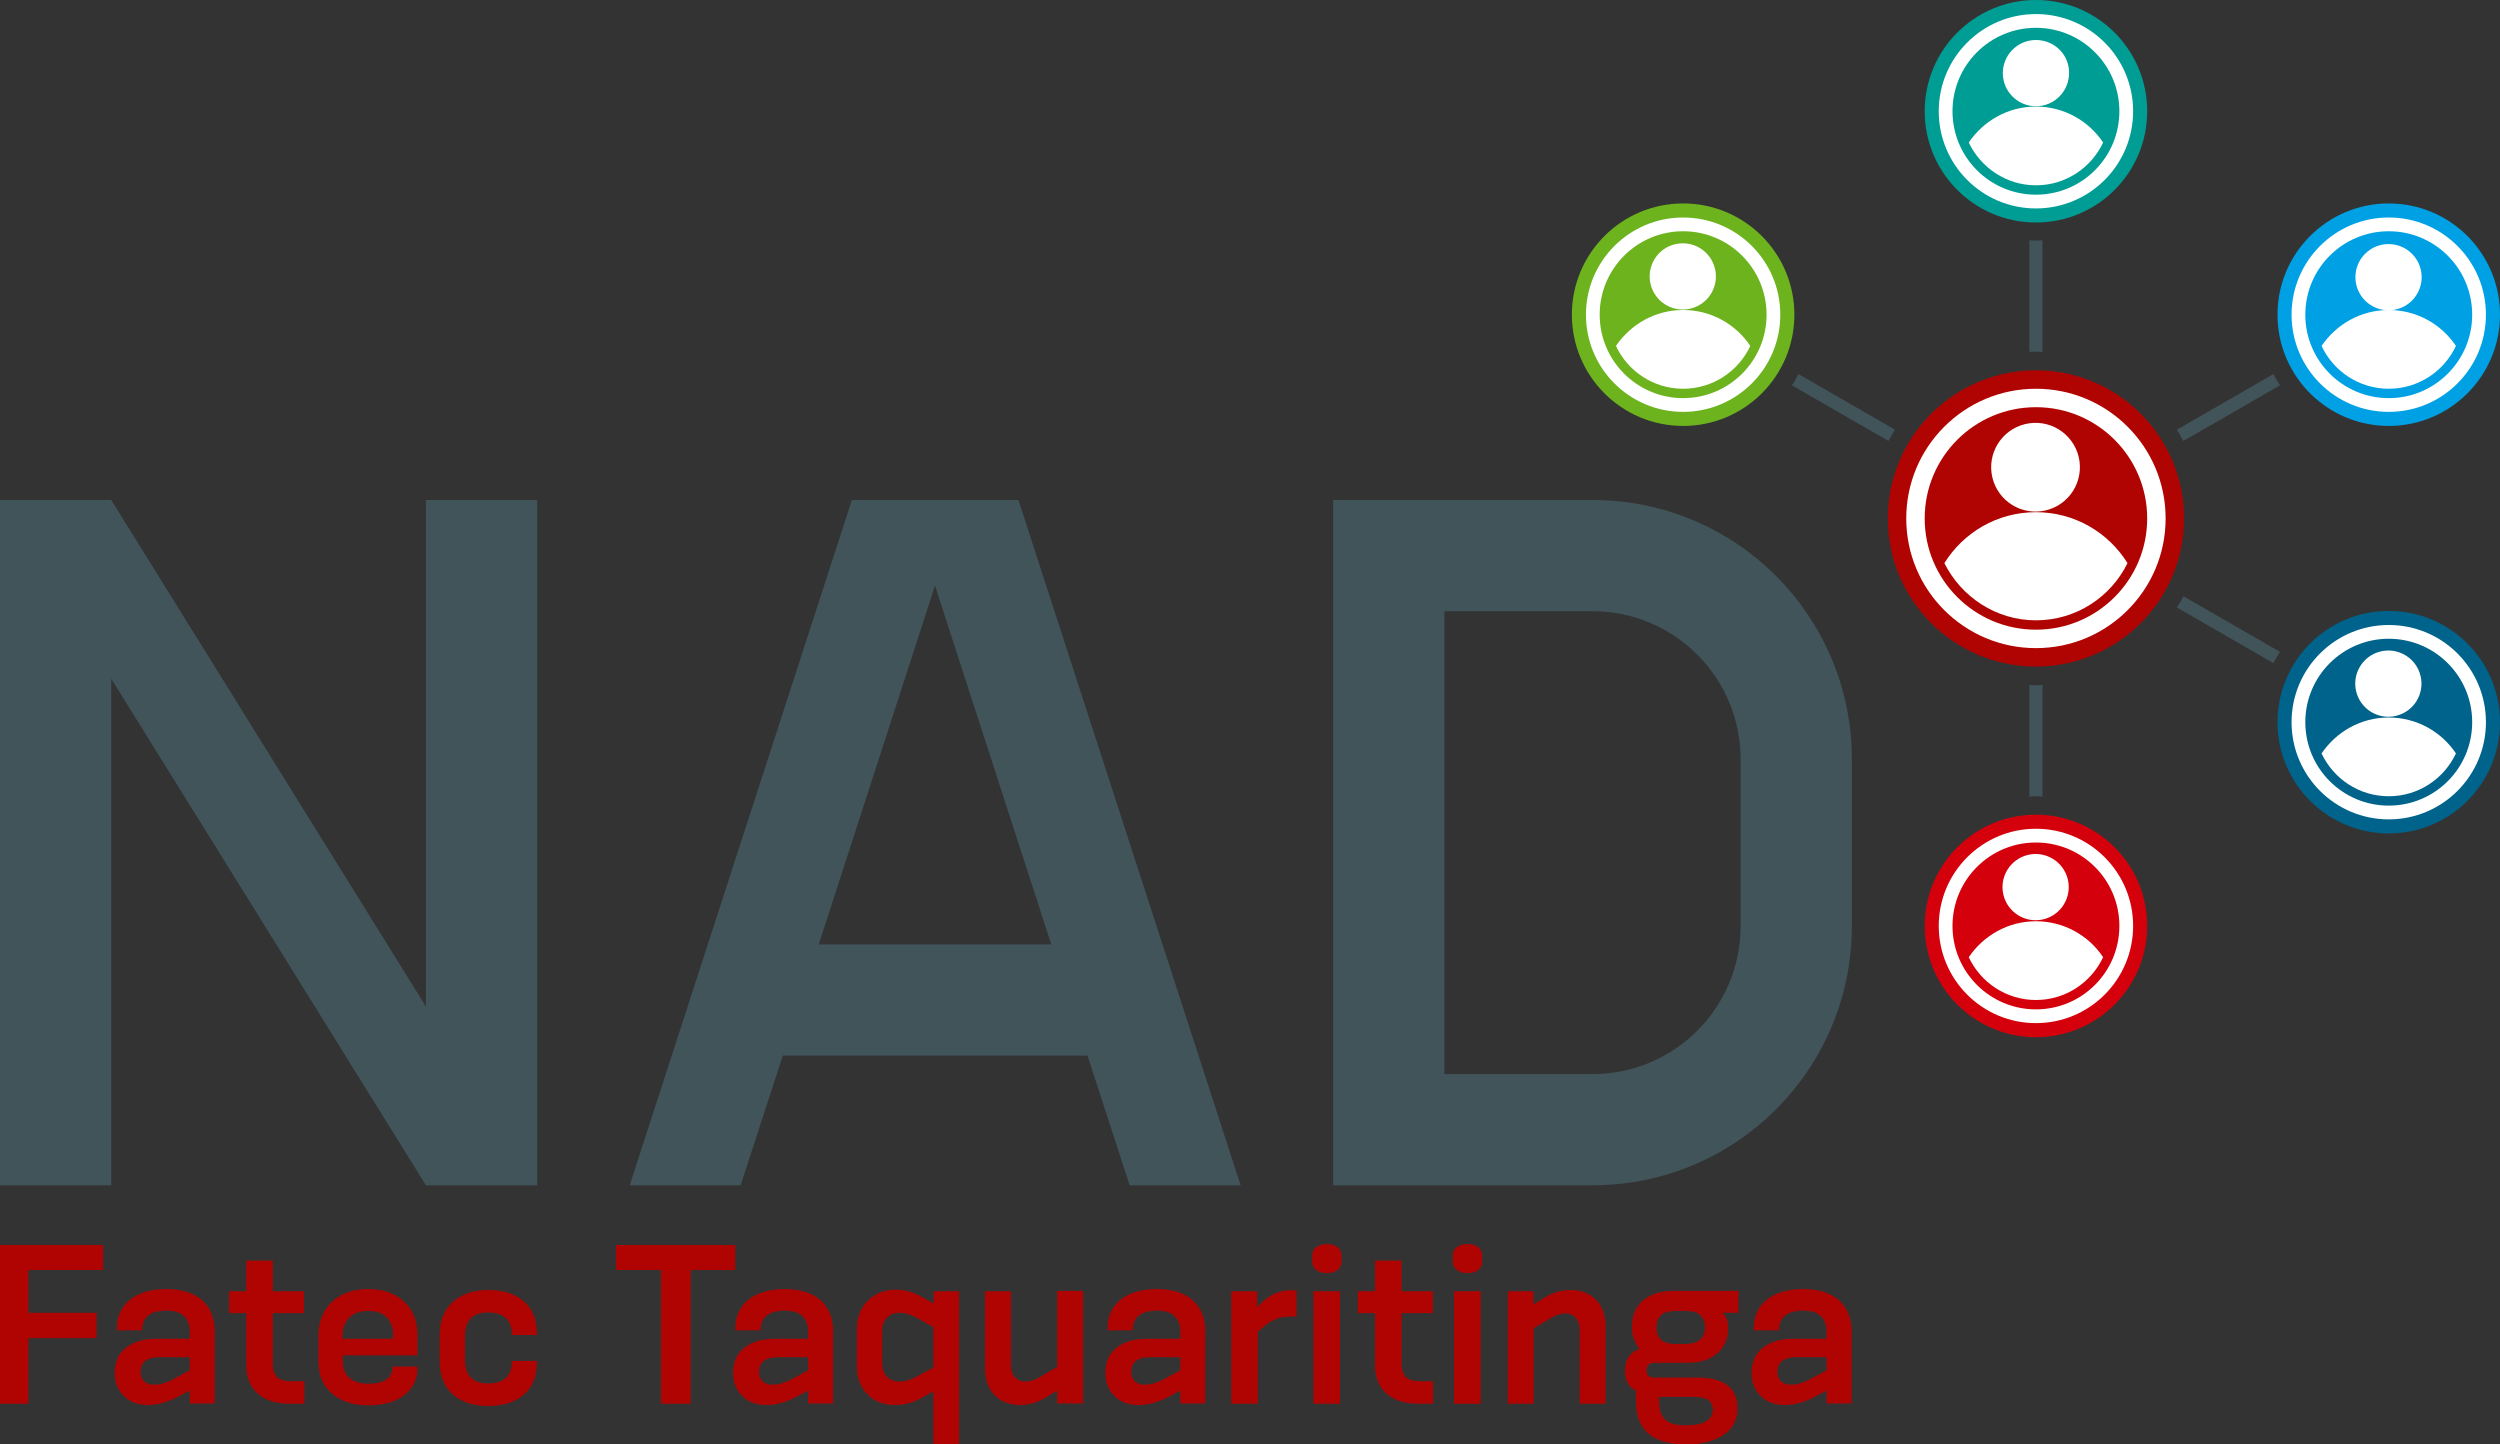 <?xml version="1.0" encoding="utf-8"?>
<!-- Generator: Adobe Illustrator 23.0.1, SVG Export Plug-In . SVG Version: 6.00 Build 0)  -->
<svg version="1.1" id="Layer_1" xmlns="http://www.w3.org/2000/svg" xmlns:xlink="http://www.w3.org/1999/xlink" x="0px" y="0px"
	 viewBox="0 0 800 462.2" style="enable-background:new 0 0 800 462.2;" xml:space="preserve">
<rect x="0" y="0" width="800" height="462.2" fill="#333333" stroke="none"/>
<style type="text/css">
	.st0{fill:#40545A;}
	.st1{fill:#B00402;}
	.st2{fill:#FFFFFF;}
	.st3{fill:#D4000B;}
	.st4{fill:#00638B;}
	.st5{fill:#00A0E4;}
	.st6{fill:#009D95;}
	.st7{fill:#6CB31E;}
</style>
<g>
	<g>
		<path class="st0" d="M361.5,379.3H397L325.9,160h-53.3l-71.1,219.3H237l13.5-41.5H348L361.5,379.3z M262,302.2l37.2-114.8
			l37.2,114.8H262z"/>
		<polygon class="st0" points="136.3,160 136.3,322.1 35.6,160 0,160 0,379.3 35.6,379.3 35.6,217.2 136.3,379.3 171.9,379.3 
			171.9,160 		"/>
		<path class="st0" d="M509.6,160h-83v219.3h83c45.9,0,83-37.1,83-83V243C592.6,197.1,555.5,160,509.6,160z M509.6,343.7h-47.4
			V195.6h47.4c26.2,0,47.4,21.2,47.4,47.4v53.3C557,322.5,535.8,343.7,509.6,343.7z"/>
	</g>
	<g>
		<path class="st1" d="M584.5,449.2V445l-3.8,2c-3.3,1.7-6.4,2.6-9.5,2.6c-3.2,0-5.8-0.9-7.7-2.8c-2-1.9-3-4.4-3-7.4
			c0-3.6,1.2-6.3,3.7-8.2c2.5-1.9,5.7-2.8,9.6-2.8h10.7v-2.1c0-4.6-2.5-6.9-7.4-6.9c-5.2,0-7.8,2.1-7.8,6.3h-8.1v-0.5
			c0-4,1.4-7.1,4.3-9.4c2.9-2.2,6.7-3.3,11.5-3.3c4.9,0,8.7,1.2,11.4,3.5c2.7,2.4,4.1,5.7,4.1,10v23.1H584.5z M584.5,434.3h-9.6
			c-4.1,0-6.1,1.6-6.1,4.7c0,1.3,0.4,2.3,1.1,3c0.8,0.7,1.8,1.1,3.2,1.1c1.9,0,4-0.6,6.2-1.8l5.2-2.8V434.3z"/>
		<path class="st1" d="M529.4,436.1c-1.6,0-2.5,0.8-2.5,2.4c0,1.5,0.8,2.3,2.3,2.3h13.9c8.6,0,12.9,3.3,12.9,9.9
			c0,3.7-1.5,6.5-4.5,8.5c-3,2-7,3-12,3c-10.7,0-16-4.6-16-13.7V445c-2.4-1.1-3.5-3.2-3.5-6.4c0-1.9,0.4-3.4,1.3-4.6
			c0.9-1.2,2.1-2,3.5-2.4c-0.2-0.1-0.4-0.4-0.7-0.7c-0.3-0.3-0.7-1.1-1.2-2.3c-0.5-1.2-0.7-2.5-0.7-3.9c0-3.7,1.2-6.6,3.6-8.6
			c2.4-2,5.6-3,9.7-3h20.8v7h-5.1c1.2,1,1.8,2.6,1.8,4.9c0,3.4-1.2,6.1-3.5,8.1s-5.5,3-9.5,3H529.4z M538.8,430.1
			c4.6,0,6.8-1.8,6.8-5.3c0-3.5-2-5.3-6.1-5.3h-3.1c-2.1,0-3.7,0.4-4.7,1.2c-1,0.8-1.6,2.2-1.6,4.2c0,3.5,2.1,5.2,6.1,5.2H538.8z
			 M530.9,446.9v1.5c0,2.6,0.6,4.5,1.9,5.8c1.3,1.3,3.5,1.9,6.6,1.9c5.8,0,8.7-1.7,8.7-5.1c0-2.7-2-4-6.1-4H530.9z"/>
		<path class="st1" d="M505.5,449.2v-23.6c0-1.5-0.4-2.8-1.2-3.8c-0.8-1-2-1.5-3.5-1.5c-1.4,0-2.9,0.5-4.7,1.6l-5.3,3.1v24.2h-8.3
			v-36h8.2v4.2l3.8-2.3c2.4-1.5,5-2.2,8-2.3c3.5,0,6.3,1.1,8.3,3.2c2,2.1,3,5,3,8.5v24.7H505.5z"/>
		<g>
			<path class="st1" d="M474.3,403.5c0,1.2-0.4,2.2-1.3,2.9c-0.9,0.7-2,1-3.4,1c-1.4,0-2.5-0.3-3.4-1c-0.9-0.7-1.3-1.6-1.3-2.9V402
				c0-1.3,0.4-2.3,1.3-2.9c0.9-0.7,2-1,3.4-1c1.4,0,2.5,0.3,3.4,1c0.9,0.7,1.3,1.7,1.3,2.9V403.5z"/>
			<rect x="465.3" y="413.2" class="st1" width="8.5" height="36"/>
		</g>
		<path class="st1" d="M453.8,449.2c-4.3,0-7.6-1.1-10.1-3.2c-2.4-2.1-3.7-5.2-3.7-9.2v-16.6h-5.5v-7h5.5v-9.8h8.5v9.8h10v7h-10
			v16.1c0,2,0.5,3.5,1.4,4.4c1,0.9,2.5,1.3,4.5,1.3h4.2v7.2H453.8z"/>
		<g>
			<path class="st1" d="M429.3,403.5c0,1.2-0.4,2.2-1.3,2.9c-0.9,0.7-2,1-3.4,1c-1.4,0-2.5-0.3-3.4-1c-0.9-0.7-1.3-1.6-1.3-2.9V402
				c0-1.3,0.4-2.3,1.3-2.9c0.9-0.7,2-1,3.4-1c1.4,0,2.5,0.3,3.4,1c0.9,0.7,1.3,1.7,1.3,2.9V403.5z"/>
			<rect x="420.3" y="413.2" class="st1" width="8.5" height="36"/>
		</g>
		<path class="st1" d="M394,449.2v-36h8.3v5.1l1.6-1.6c2.7-2.5,5.6-3.8,8.9-3.8h2.1v8.4h-2c-2.9,0-5.4,0.8-7.6,2.5l-2.8,2.3v23.1
			H394z"/>
		<path class="st1" d="M377.7,449.2V445l-3.8,2c-3.3,1.7-6.4,2.6-9.5,2.6c-3.2,0-5.8-0.9-7.7-2.8c-2-1.9-3-4.4-3-7.4
			c0-3.6,1.2-6.3,3.7-8.2c2.5-1.9,5.7-2.8,9.6-2.8h10.7v-2.1c0-4.6-2.5-6.9-7.4-6.9c-5.2,0-7.8,2.1-7.8,6.3h-8.1v-0.5
			c0-4,1.4-7.1,4.3-9.4c2.9-2.2,6.7-3.3,11.5-3.3c4.9,0,8.7,1.2,11.4,3.5c2.7,2.4,4.1,5.7,4.1,10v23.1H377.7z M377.7,434.3h-9.6
			c-4.1,0-6.1,1.6-6.1,4.7c0,1.3,0.4,2.3,1.1,3c0.8,0.7,1.8,1.1,3.2,1.1c1.9,0,4-0.6,6.2-1.8l5.2-2.8V434.3z"/>
		<path class="st1" d="M338.3,449.2V445l-3.8,2.3c-2.5,1.5-5.2,2.3-8,2.3c-3.5,0-6.3-1.1-8.3-3.2c-2-2.1-3-5-3-8.5v-24.7h8.3v23.7
			c0,1.6,0.4,2.9,1.3,3.8c0.9,1,2,1.4,3.5,1.4c1.4,0,2.9-0.5,4.7-1.6l5.3-3.1v-24.3h8.3v36H338.3z"/>
		<path class="st1" d="M298.7,462.2v-17l-4.1,2.3c-2.6,1.4-5.3,2.1-8.1,2.1c-3.7,0-6.7-1.1-8.9-3.4s-3.4-5.2-3.4-8.9v-12.1
			c0-3.7,1.2-6.7,3.5-9c2.3-2.3,5.3-3.5,9-3.5c2.6,0,5.3,0.7,7.9,2.1l4.2,2.3v-3.9h8.1v49H298.7z M298.7,424.7l-5.7-3.2
			c-1.7-0.9-3.4-1.4-5.1-1.4c-1.7,0-3.1,0.5-4.1,1.6c-1,1.1-1.5,2.5-1.5,4.3v10.2c0,1.8,0.5,3.2,1.5,4.3c1,1.1,2.4,1.6,4.1,1.6
			c1.7,0,3.4-0.5,5.1-1.4l5.7-3.1V424.7z"/>
		<path class="st1" d="M258.6,449.2V445l-3.8,2c-3.3,1.7-6.4,2.6-9.5,2.6c-3.2,0-5.8-0.9-7.7-2.8c-2-1.9-3-4.4-3-7.4
			c0-3.6,1.2-6.3,3.7-8.2c2.5-1.9,5.7-2.8,9.6-2.8h10.7v-2.1c0-4.6-2.5-6.9-7.4-6.9c-5.2,0-7.8,2.1-7.8,6.3h-8.1v-0.5
			c0-4,1.4-7.1,4.3-9.4c2.9-2.2,6.7-3.3,11.5-3.3c4.9,0,8.7,1.2,11.4,3.5c2.7,2.4,4.1,5.7,4.1,10v23.1H258.6z M258.6,434.3H249
			c-4.1,0-6.1,1.6-6.1,4.7c0,1.3,0.4,2.3,1.1,3c0.8,0.7,1.8,1.1,3.2,1.1c1.9,0,4-0.6,6.2-1.8l5.2-2.8V434.3z"/>
		<polygon class="st1" points="211.5,449.2 211.5,406.4 197.1,406.4 197.1,398.4 235.3,398.4 235.3,406.4 221,406.4 221,449.2 		"/>
		<path class="st1" d="M171.8,436.1c0,4.4-1.4,7.8-4.2,10.2c-2.8,2.4-6.6,3.6-11.4,3.6c-4.7,0-8.5-1.2-11.3-3.7
			c-2.8-2.5-4.2-5.9-4.2-10.3v-8.9c0-4.4,1.4-7.9,4.2-10.4c2.8-2.5,6.6-3.8,11.3-3.8c4.8,0,8.6,1.2,11.4,3.6
			c2.8,2.4,4.2,5.8,4.2,10.2v0.6h-8c0-4.8-2.5-7.2-7.6-7.2c-5,0-7.4,2.5-7.4,7.6v7.5c0,5.1,2.5,7.6,7.4,7.6c5.1,0,7.6-2.4,7.6-7.2h8
			V436.1z"/>
		<path class="st1" d="M133.6,437.8c0,3.6-1.4,6.5-4.3,8.7c-2.9,2.2-6.7,3.2-11.5,3.2c-4.7,0-8.6-1.2-11.5-3.7
			c-2.9-2.5-4.4-5.8-4.4-10.2v-8.5c0-4.5,1.5-8.1,4.4-10.8c3-2.7,6.8-4,11.5-4c4.8,0,8.6,1.3,11.5,4c2.9,2.6,4.3,6.3,4.3,10.9v6.3
			h-23.9v1.8c0,2.5,0.7,4.3,2.2,5.5c1.5,1.2,3.4,1.8,5.9,1.8c5.2,0,7.8-1.8,7.8-5.5h7.9V437.8z M125.8,427.4c0-2.5-0.7-4.5-2.1-5.9
			c-1.4-1.4-3.4-2-5.9-2c-2.5,0-4.5,0.7-6,2.1c-1.4,1.4-2.2,3.4-2.2,5.9v0.9h16.1V427.4z"/>
		<path class="st1" d="M92.6,449.2c-4.3,0-7.6-1.1-10.1-3.2c-2.4-2.1-3.7-5.2-3.7-9.2v-16.6h-5.5v-7h5.5v-9.8h8.5v9.8h10v7h-10v16.1
			c0,2,0.5,3.5,1.4,4.4c1,0.9,2.5,1.3,4.5,1.3h4.2v7.2H92.6z"/>
		<path class="st1" d="M60.7,449.2V445l-3.8,2c-3.3,1.7-6.4,2.6-9.5,2.6c-3.2,0-5.8-0.9-7.7-2.8c-2-1.9-3-4.4-3-7.4
			c0-3.6,1.2-6.3,3.7-8.2c2.5-1.9,5.7-2.8,9.6-2.8h10.7v-2.1c0-4.6-2.5-6.9-7.4-6.9c-5.2,0-7.8,2.1-7.8,6.3h-8.1v-0.5
			c0-4,1.4-7.1,4.3-9.4c2.9-2.2,6.7-3.3,11.5-3.3c4.9,0,8.7,1.2,11.4,3.5c2.7,2.4,4.1,5.7,4.1,10v23.1H60.7z M60.7,434.3h-9.6
			c-4.1,0-6.1,1.6-6.1,4.7c0,1.3,0.4,2.3,1.1,3c0.8,0.7,1.8,1.1,3.2,1.1c1.9,0,4-0.6,6.2-1.8l5.2-2.8V434.3z"/>
		<polygon class="st1" points="9.1,428.2 9.1,449.2 0,449.2 0,398.4 33,398.4 33,406.4 9.1,406.4 9.1,420.1 30.9,420.1 30.9,428.2 
					"/>
	</g>
	<g>
		<g>
			<path class="st0" d="M696.6,194.4l30.9,17.8c0.6-1.2,1.3-2.5,2.1-3.6l-30.9-17.8C698.1,192,697.4,193.2,696.6,194.4z"/>
			<path class="st0" d="M696.6,137.5c0.7,1.2,1.4,2.4,2.1,3.6l30.9-17.8c-0.8-1.2-1.5-2.4-2.1-3.6L696.6,137.5z"/>
			<path class="st0" d="M649.4,219.2v35.7c0.7,0,1.4-0.1,2.1-0.1c0.7,0,1.4,0.1,2.1,0.1v-35.7c-0.7,0-1.4,0.1-2.1,0.1
				C650.8,219.3,650.1,219.2,649.4,219.2z"/>
			<path class="st0" d="M653.6,112.6V76.9c-0.7,0-1.4,0.1-2.1,0.1c-0.7,0-1.4-0.1-2.1-0.1v35.7c0.7,0,1.4-0.1,2.1-0.1
				C652.2,112.6,652.9,112.6,653.6,112.6z"/>
			<path class="st0" d="M606.4,137.5l-30.9-17.8c-0.6,1.2-1.3,2.5-2.1,3.6l30.9,17.8C605,139.9,605.7,138.6,606.4,137.5z"/>
		</g>
		<g>
			<circle class="st1" cx="651.5" cy="165.9" r="47.4"/>
			<circle class="st2" cx="651.5" cy="165.9" r="41.5"/>
			<circle class="st1" cx="651.5" cy="165.9" r="35.6"/>
			
				<ellipse transform="matrix(0.973 -0.23 0.23 0.973 -16.969 153.698)" class="st2" cx="651.5" cy="149.7" rx="14.2" ry="14.2"/>
			<path class="st2" d="M651.5,198.5c12.9,0,24-7.5,29.3-18.3c-6.1-9.8-16.9-16.3-29.3-16.3c-12.4,0-23.2,6.5-29.3,16.3
				C627.6,191,638.7,198.5,651.5,198.5z"/>
		</g>
		<g>
			<circle class="st3" cx="651.5" cy="296.3" r="35.6"/>
			<circle class="st2" cx="651.5" cy="296.3" r="31.1"/>
			<circle class="st3" cx="651.5" cy="296.3" r="26.7"/>
			
				<ellipse transform="matrix(0.973 -0.23 0.23 0.973 -47.852 157.293)" class="st2" cx="651.5" cy="284.1" rx="10.6" ry="10.6"/>
			<path class="st2" d="M651.5,320c9.5,0,17.7-5.6,21.5-13.7c-4.6-6.9-12.5-11.5-21.5-11.5s-16.8,4.6-21.5,11.5
				C633.8,314.4,642,320,651.5,320z"/>
		</g>
		<g>
			<circle class="st4" cx="764.4" cy="231.1" r="35.6"/>
			<circle class="st2" cx="764.4" cy="231.1" r="31.1"/>
			<circle class="st4" cx="764.4" cy="231.1" r="26.7"/>
			
				<ellipse transform="matrix(0.973 -0.23 0.23 0.973 -29.856 181.49)" class="st2" cx="764.4" cy="219" rx="10.6" ry="10.6"/>
			<path class="st2" d="M764.4,254.8c9.5,0,17.7-5.6,21.5-13.7c-4.6-6.9-12.5-11.5-21.5-11.5c-9,0-16.8,4.6-21.5,11.5
				C746.7,249.2,754.9,254.8,764.4,254.8z"/>
		</g>
		<g>
			<circle class="st5" cx="764.4" cy="100.7" r="35.6"/>
			<circle class="st2" cx="764.4" cy="100.7" r="31.1"/>
			<circle class="st5" cx="764.4" cy="100.7" r="26.7"/>
			
				<ellipse transform="matrix(0.707 -0.707 0.707 0.707 161.262 566.49)" class="st2" cx="764.4" cy="88.6" rx="10.6" ry="10.6"/>
			<path class="st2" d="M764.4,124.4c9.5,0,17.7-5.6,21.5-13.7c-4.6-6.9-12.5-11.5-21.5-11.5c-9,0-16.8,4.6-21.5,11.5
				C746.7,118.8,754.9,124.4,764.4,124.4z"/>
		</g>
		<g>
			<circle class="st6" cx="651.5" cy="35.6" r="35.6"/>
			<circle class="st2" cx="651.5" cy="35.6" r="31.1"/>
			<circle class="st6" cx="651.5" cy="35.6" r="26.7"/>
			<path class="st2" d="M651.5,12.8c-5.9,0-10.6,4.8-10.6,10.6c0,5.9,4.8,10.6,10.6,10.6c5.9,0,10.6-4.8,10.6-10.6
				C662.2,17.5,657.4,12.8,651.5,12.8z"/>
			<path class="st2" d="M651.5,59.3c9.5,0,17.7-5.6,21.5-13.7c-4.6-6.9-12.5-11.5-21.5-11.5c-9,0-16.8,4.6-21.5,11.5
				C633.8,53.6,642,59.3,651.5,59.3z"/>
		</g>
		<g>
			<circle class="st7" cx="538.6" cy="100.7" r="35.6"/>
			<circle class="st2" cx="538.6" cy="100.7" r="31.1"/>
			<circle class="st7" cx="538.6" cy="100.7" r="26.7"/>
			
				<ellipse transform="matrix(0.973 -0.23 0.23 0.973 -5.944 126.124)" class="st2" cx="538.6" cy="88.6" rx="10.6" ry="10.6"/>
			<path class="st2" d="M538.6,124.4c9.5,0,17.7-5.6,21.5-13.7c-4.6-6.9-12.5-11.5-21.5-11.5c-9,0-16.8,4.6-21.5,11.5
				C520.9,118.8,529.1,124.4,538.6,124.4z"/>
		</g>
	</g>
</g>
</svg>
